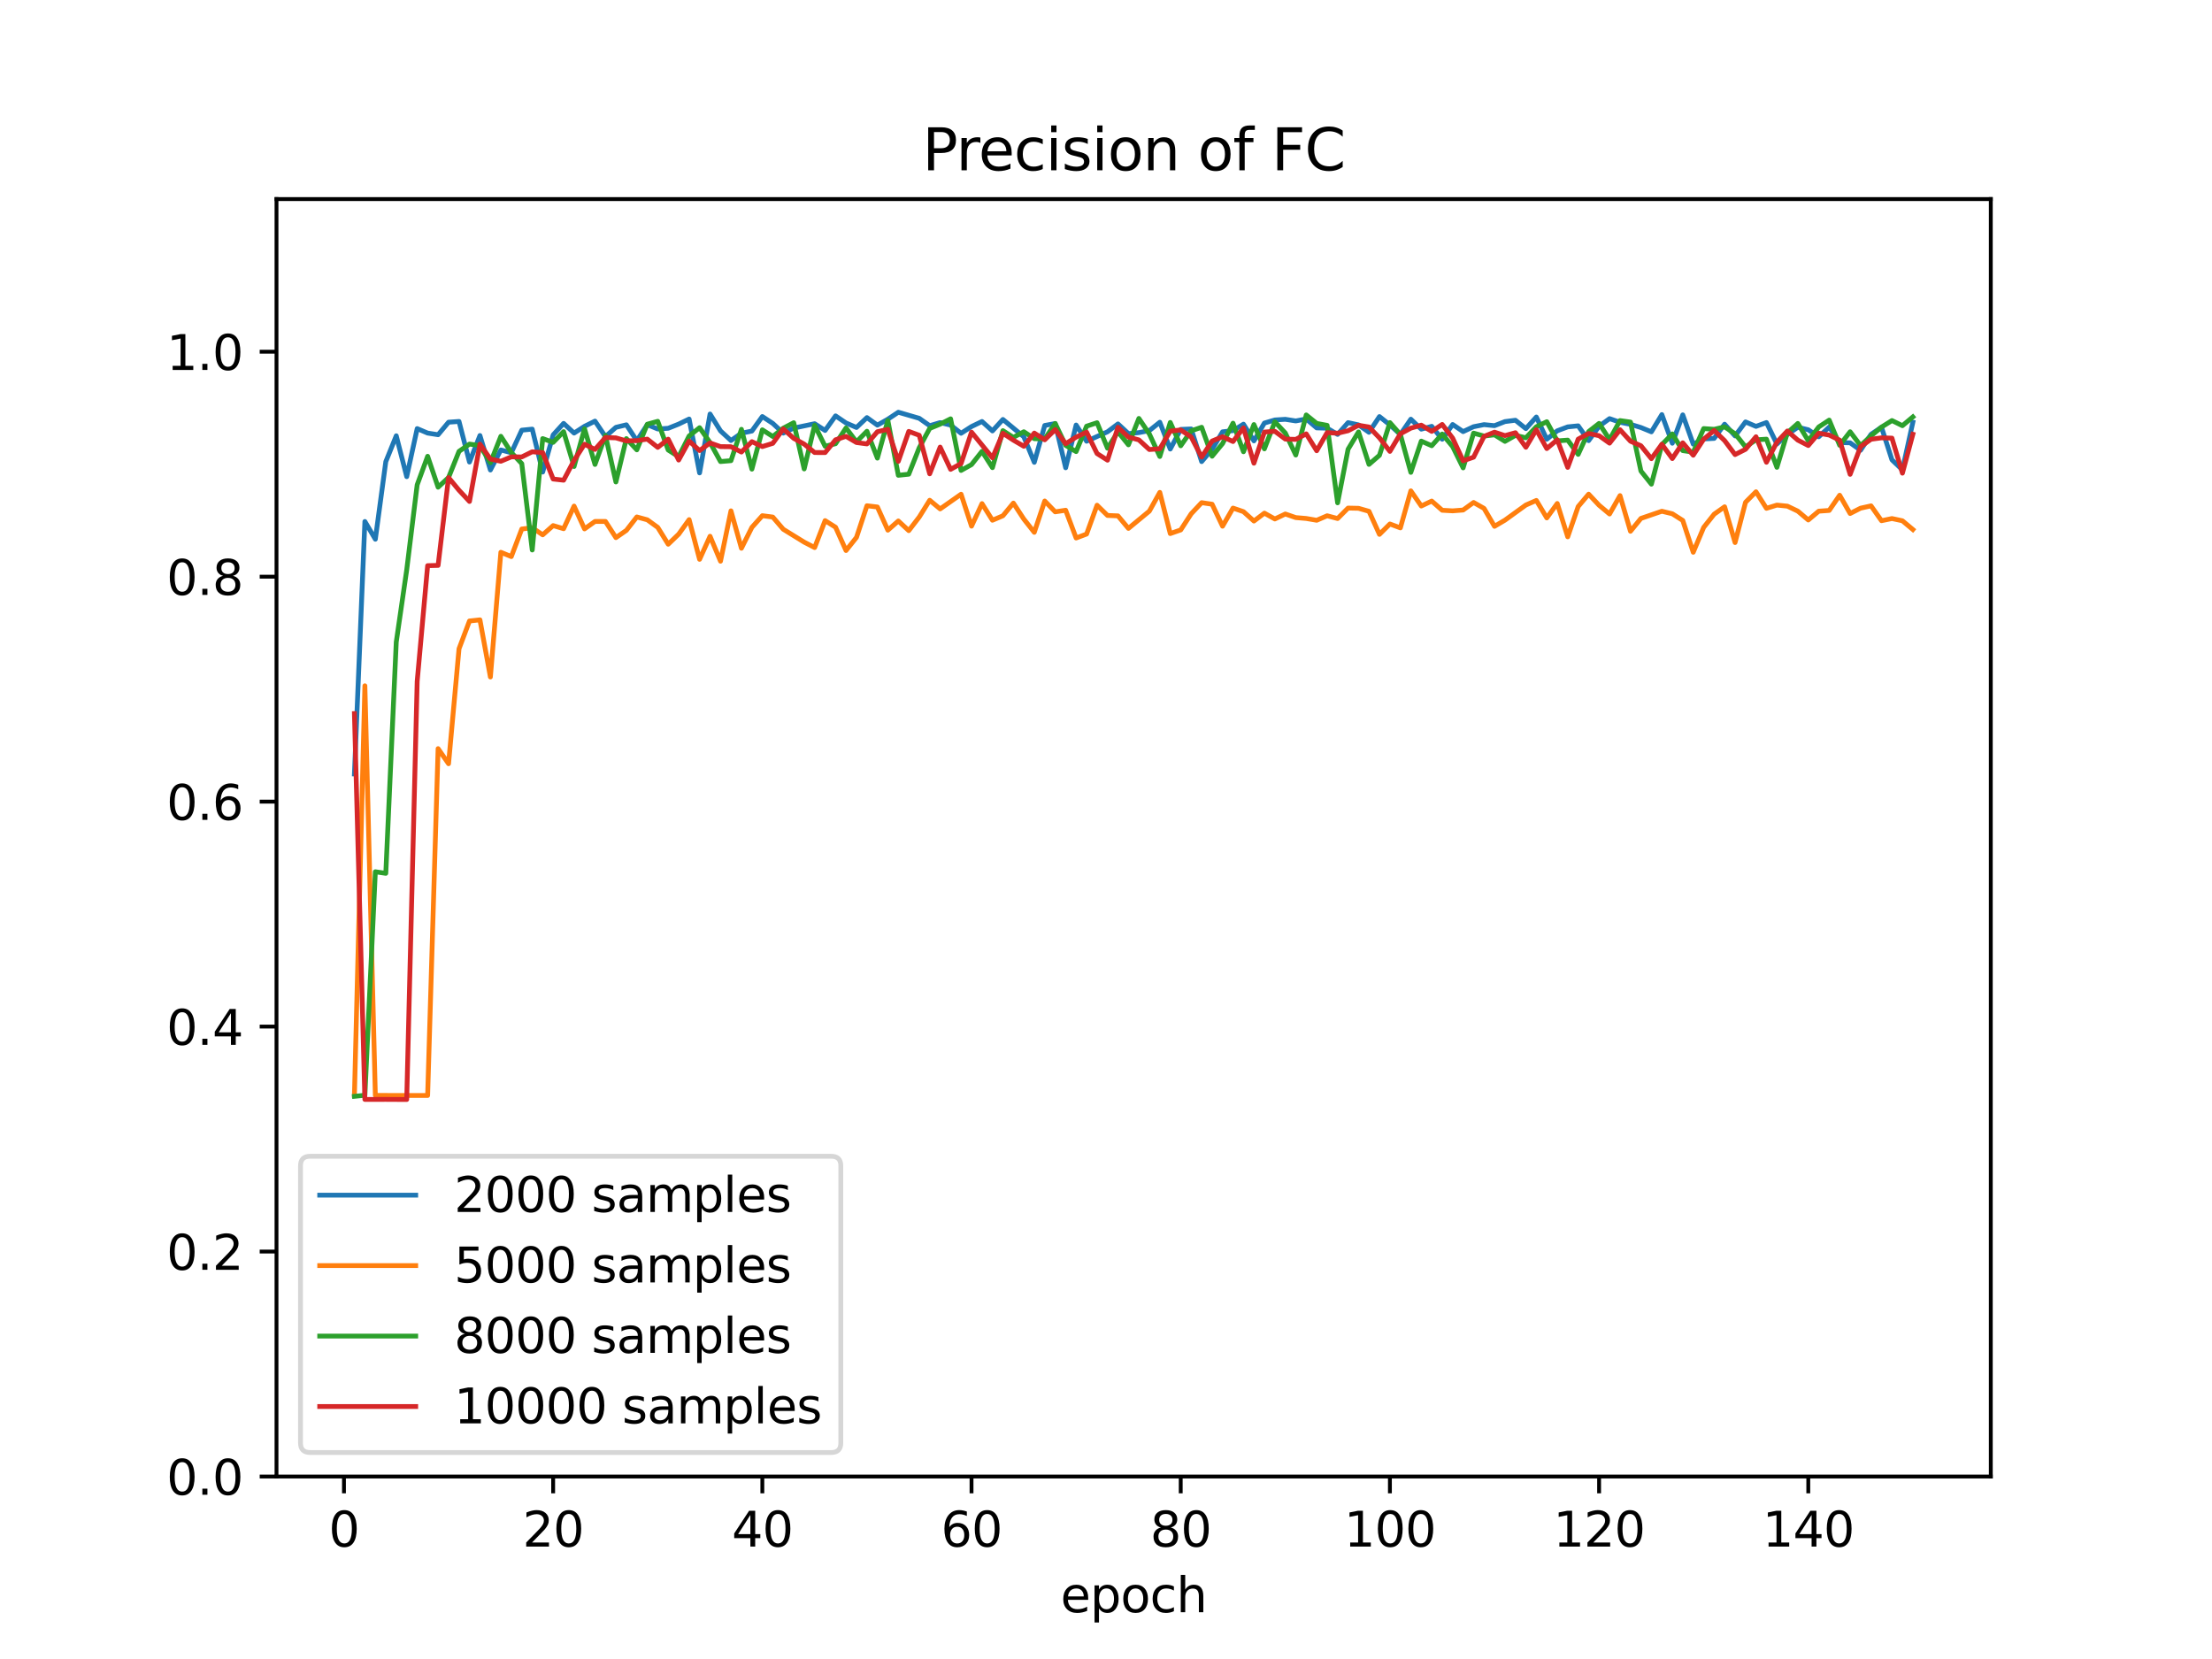 <?xml version="1.0" encoding="utf-8" standalone="no"?>
<!DOCTYPE svg PUBLIC "-//W3C//DTD SVG 1.1//EN"
  "http://www.w3.org/Graphics/SVG/1.1/DTD/svg11.dtd">
<svg xmlns:xlink="http://www.w3.org/1999/xlink" width="460.8pt" height="345.6pt" viewBox="0 0 460.8 345.6" xmlns="http://www.w3.org/2000/svg" version="1.1">
 <defs>
  <style type="text/css">*{stroke-linejoin: round; stroke-linecap: butt}</style>
 </defs>
 <g id="figure_1">
  <g id="patch_1">
   <path d="M 0 345.6 
L 460.8 345.6 
L 460.8 0 
L 0 0 
z
" style="fill: #ffffff"/>
  </g>
  <g id="axes_1">
   <g id="patch_2">
    <path d="M 57.6 307.584 
L 414.72 307.584 
L 414.72 41.472 
L 57.6 41.472 
z
" style="fill: #ffffff"/>
   </g>
   <g id="matplotlib.axis_1">
    <g id="xtick_1">
     <g id="line2d_1">
      <defs>
       <path id="m7c7c29e982" d="M 0 0 
L 0 3.5 
" style="stroke: #000000; stroke-width: 0.8"/>
      </defs>
      <g>
       <use xlink:href="#m7c7c29e982" x="71.654" y="307.584" style="stroke: #000000; stroke-width: 0.8"/>
      </g>
     </g>
     <g id="text_1">
      <!-- 0 -->
      <g transform="translate(68.473 322.182) scale(0.1 -0.1)">
       <defs>
        <path id="DejaVuSans-30" d="M 2034 4250 
Q 1547 4250 1301 3770 
Q 1056 3291 1056 2328 
Q 1056 1369 1301 889 
Q 1547 409 2034 409 
Q 2525 409 2770 889 
Q 3016 1369 3016 2328 
Q 3016 3291 2770 3770 
Q 2525 4250 2034 4250 
z
M 2034 4750 
Q 2819 4750 3233 4129 
Q 3647 3509 3647 2328 
Q 3647 1150 3233 529 
Q 2819 -91 2034 -91 
Q 1250 -91 836 529 
Q 422 1150 422 2328 
Q 422 3509 836 4129 
Q 1250 4750 2034 4750 
z
" transform="scale(0.016)"/>
       </defs>
       <use xlink:href="#DejaVuSans-30"/>
      </g>
     </g>
    </g>
    <g id="xtick_2">
     <g id="line2d_2">
      <g>
       <use xlink:href="#m7c7c29e982" x="115.232" y="307.584" style="stroke: #000000; stroke-width: 0.8"/>
      </g>
     </g>
     <g id="text_2">
      <!-- 20 -->
      <g transform="translate(108.869 322.182) scale(0.1 -0.1)">
       <defs>
        <path id="DejaVuSans-32" d="M 1228 531 
L 3431 531 
L 3431 0 
L 469 0 
L 469 531 
Q 828 903 1448 1529 
Q 2069 2156 2228 2338 
Q 2531 2678 2651 2914 
Q 2772 3150 2772 3378 
Q 2772 3750 2511 3984 
Q 2250 4219 1831 4219 
Q 1534 4219 1204 4116 
Q 875 4013 500 3803 
L 500 4441 
Q 881 4594 1212 4672 
Q 1544 4750 1819 4750 
Q 2544 4750 2975 4387 
Q 3406 4025 3406 3419 
Q 3406 3131 3298 2873 
Q 3191 2616 2906 2266 
Q 2828 2175 2409 1742 
Q 1991 1309 1228 531 
z
" transform="scale(0.016)"/>
       </defs>
       <use xlink:href="#DejaVuSans-32"/>
       <use xlink:href="#DejaVuSans-30" x="63.623"/>
      </g>
     </g>
    </g>
    <g id="xtick_3">
     <g id="line2d_3">
      <g>
       <use xlink:href="#m7c7c29e982" x="158.809" y="307.584" style="stroke: #000000; stroke-width: 0.8"/>
      </g>
     </g>
     <g id="text_3">
      <!-- 40 -->
      <g transform="translate(152.447 322.182) scale(0.1 -0.1)">
       <defs>
        <path id="DejaVuSans-34" d="M 2419 4116 
L 825 1625 
L 2419 1625 
L 2419 4116 
z
M 2253 4666 
L 3047 4666 
L 3047 1625 
L 3713 1625 
L 3713 1100 
L 3047 1100 
L 3047 0 
L 2419 0 
L 2419 1100 
L 313 1100 
L 313 1709 
L 2253 4666 
z
" transform="scale(0.016)"/>
       </defs>
       <use xlink:href="#DejaVuSans-34"/>
       <use xlink:href="#DejaVuSans-30" x="63.623"/>
      </g>
     </g>
    </g>
    <g id="xtick_4">
     <g id="line2d_4">
      <g>
       <use xlink:href="#m7c7c29e982" x="202.387" y="307.584" style="stroke: #000000; stroke-width: 0.8"/>
      </g>
     </g>
     <g id="text_4">
      <!-- 60 -->
      <g transform="translate(196.025 322.182) scale(0.1 -0.1)">
       <defs>
        <path id="DejaVuSans-36" d="M 2113 2584 
Q 1688 2584 1439 2293 
Q 1191 2003 1191 1497 
Q 1191 994 1439 701 
Q 1688 409 2113 409 
Q 2538 409 2786 701 
Q 3034 994 3034 1497 
Q 3034 2003 2786 2293 
Q 2538 2584 2113 2584 
z
M 3366 4563 
L 3366 3988 
Q 3128 4100 2886 4159 
Q 2644 4219 2406 4219 
Q 1781 4219 1451 3797 
Q 1122 3375 1075 2522 
Q 1259 2794 1537 2939 
Q 1816 3084 2150 3084 
Q 2853 3084 3261 2657 
Q 3669 2231 3669 1497 
Q 3669 778 3244 343 
Q 2819 -91 2113 -91 
Q 1303 -91 875 529 
Q 447 1150 447 2328 
Q 447 3434 972 4092 
Q 1497 4750 2381 4750 
Q 2619 4750 2861 4703 
Q 3103 4656 3366 4563 
z
" transform="scale(0.016)"/>
       </defs>
       <use xlink:href="#DejaVuSans-36"/>
       <use xlink:href="#DejaVuSans-30" x="63.623"/>
      </g>
     </g>
    </g>
    <g id="xtick_5">
     <g id="line2d_5">
      <g>
       <use xlink:href="#m7c7c29e982" x="245.965" y="307.584" style="stroke: #000000; stroke-width: 0.8"/>
      </g>
     </g>
     <g id="text_5">
      <!-- 80 -->
      <g transform="translate(239.603 322.182) scale(0.1 -0.1)">
       <defs>
        <path id="DejaVuSans-38" d="M 2034 2216 
Q 1584 2216 1326 1975 
Q 1069 1734 1069 1313 
Q 1069 891 1326 650 
Q 1584 409 2034 409 
Q 2484 409 2743 651 
Q 3003 894 3003 1313 
Q 3003 1734 2745 1975 
Q 2488 2216 2034 2216 
z
M 1403 2484 
Q 997 2584 770 2862 
Q 544 3141 544 3541 
Q 544 4100 942 4425 
Q 1341 4750 2034 4750 
Q 2731 4750 3128 4425 
Q 3525 4100 3525 3541 
Q 3525 3141 3298 2862 
Q 3072 2584 2669 2484 
Q 3125 2378 3379 2068 
Q 3634 1759 3634 1313 
Q 3634 634 3220 271 
Q 2806 -91 2034 -91 
Q 1263 -91 848 271 
Q 434 634 434 1313 
Q 434 1759 690 2068 
Q 947 2378 1403 2484 
z
M 1172 3481 
Q 1172 3119 1398 2916 
Q 1625 2713 2034 2713 
Q 2441 2713 2670 2916 
Q 2900 3119 2900 3481 
Q 2900 3844 2670 4047 
Q 2441 4250 2034 4250 
Q 1625 4250 1398 4047 
Q 1172 3844 1172 3481 
z
" transform="scale(0.016)"/>
       </defs>
       <use xlink:href="#DejaVuSans-38"/>
       <use xlink:href="#DejaVuSans-30" x="63.623"/>
      </g>
     </g>
    </g>
    <g id="xtick_6">
     <g id="line2d_6">
      <g>
       <use xlink:href="#m7c7c29e982" x="289.543" y="307.584" style="stroke: #000000; stroke-width: 0.8"/>
      </g>
     </g>
     <g id="text_6">
      <!-- 100 -->
      <g transform="translate(279.999 322.182) scale(0.1 -0.1)">
       <defs>
        <path id="DejaVuSans-31" d="M 794 531 
L 1825 531 
L 1825 4091 
L 703 3866 
L 703 4441 
L 1819 4666 
L 2450 4666 
L 2450 531 
L 3481 531 
L 3481 0 
L 794 0 
L 794 531 
z
" transform="scale(0.016)"/>
       </defs>
       <use xlink:href="#DejaVuSans-31"/>
       <use xlink:href="#DejaVuSans-30" x="63.623"/>
       <use xlink:href="#DejaVuSans-30" x="127.246"/>
      </g>
     </g>
    </g>
    <g id="xtick_7">
     <g id="line2d_7">
      <g>
       <use xlink:href="#m7c7c29e982" x="333.121" y="307.584" style="stroke: #000000; stroke-width: 0.8"/>
      </g>
     </g>
     <g id="text_7">
      <!-- 120 -->
      <g transform="translate(323.577 322.182) scale(0.1 -0.1)">
       <use xlink:href="#DejaVuSans-31"/>
       <use xlink:href="#DejaVuSans-32" x="63.623"/>
       <use xlink:href="#DejaVuSans-30" x="127.246"/>
      </g>
     </g>
    </g>
    <g id="xtick_8">
     <g id="line2d_8">
      <g>
       <use xlink:href="#m7c7c29e982" x="376.698" y="307.584" style="stroke: #000000; stroke-width: 0.8"/>
      </g>
     </g>
     <g id="text_8">
      <!-- 140 -->
      <g transform="translate(367.155 322.182) scale(0.1 -0.1)">
       <use xlink:href="#DejaVuSans-31"/>
       <use xlink:href="#DejaVuSans-34" x="63.623"/>
       <use xlink:href="#DejaVuSans-30" x="127.246"/>
      </g>
     </g>
    </g>
    <g id="text_9">
     <!-- epoch -->
     <g transform="translate(220.932 335.861) scale(0.1 -0.1)">
      <defs>
       <path id="DejaVuSans-65" d="M 3597 1894 
L 3597 1613 
L 953 1613 
Q 991 1019 1311 708 
Q 1631 397 2203 397 
Q 2534 397 2845 478 
Q 3156 559 3463 722 
L 3463 178 
Q 3153 47 2828 -22 
Q 2503 -91 2169 -91 
Q 1331 -91 842 396 
Q 353 884 353 1716 
Q 353 2575 817 3079 
Q 1281 3584 2069 3584 
Q 2775 3584 3186 3129 
Q 3597 2675 3597 1894 
z
M 3022 2063 
Q 3016 2534 2758 2815 
Q 2500 3097 2075 3097 
Q 1594 3097 1305 2825 
Q 1016 2553 972 2059 
L 3022 2063 
z
" transform="scale(0.016)"/>
       <path id="DejaVuSans-70" d="M 1159 525 
L 1159 -1331 
L 581 -1331 
L 581 3500 
L 1159 3500 
L 1159 2969 
Q 1341 3281 1617 3432 
Q 1894 3584 2278 3584 
Q 2916 3584 3314 3078 
Q 3713 2572 3713 1747 
Q 3713 922 3314 415 
Q 2916 -91 2278 -91 
Q 1894 -91 1617 61 
Q 1341 213 1159 525 
z
M 3116 1747 
Q 3116 2381 2855 2742 
Q 2594 3103 2138 3103 
Q 1681 3103 1420 2742 
Q 1159 2381 1159 1747 
Q 1159 1113 1420 752 
Q 1681 391 2138 391 
Q 2594 391 2855 752 
Q 3116 1113 3116 1747 
z
" transform="scale(0.016)"/>
       <path id="DejaVuSans-6f" d="M 1959 3097 
Q 1497 3097 1228 2736 
Q 959 2375 959 1747 
Q 959 1119 1226 758 
Q 1494 397 1959 397 
Q 2419 397 2687 759 
Q 2956 1122 2956 1747 
Q 2956 2369 2687 2733 
Q 2419 3097 1959 3097 
z
M 1959 3584 
Q 2709 3584 3137 3096 
Q 3566 2609 3566 1747 
Q 3566 888 3137 398 
Q 2709 -91 1959 -91 
Q 1206 -91 779 398 
Q 353 888 353 1747 
Q 353 2609 779 3096 
Q 1206 3584 1959 3584 
z
" transform="scale(0.016)"/>
       <path id="DejaVuSans-63" d="M 3122 3366 
L 3122 2828 
Q 2878 2963 2633 3030 
Q 2388 3097 2138 3097 
Q 1578 3097 1268 2742 
Q 959 2388 959 1747 
Q 959 1106 1268 751 
Q 1578 397 2138 397 
Q 2388 397 2633 464 
Q 2878 531 3122 666 
L 3122 134 
Q 2881 22 2623 -34 
Q 2366 -91 2075 -91 
Q 1284 -91 818 406 
Q 353 903 353 1747 
Q 353 2603 823 3093 
Q 1294 3584 2113 3584 
Q 2378 3584 2631 3529 
Q 2884 3475 3122 3366 
z
" transform="scale(0.016)"/>
       <path id="DejaVuSans-68" d="M 3513 2113 
L 3513 0 
L 2938 0 
L 2938 2094 
Q 2938 2591 2744 2837 
Q 2550 3084 2163 3084 
Q 1697 3084 1428 2787 
Q 1159 2491 1159 1978 
L 1159 0 
L 581 0 
L 581 4863 
L 1159 4863 
L 1159 2956 
Q 1366 3272 1645 3428 
Q 1925 3584 2291 3584 
Q 2894 3584 3203 3211 
Q 3513 2838 3513 2113 
z
" transform="scale(0.016)"/>
      </defs>
      <use xlink:href="#DejaVuSans-65"/>
      <use xlink:href="#DejaVuSans-70" x="61.523"/>
      <use xlink:href="#DejaVuSans-6f" x="125"/>
      <use xlink:href="#DejaVuSans-63" x="186.182"/>
      <use xlink:href="#DejaVuSans-68" x="241.162"/>
     </g>
    </g>
   </g>
   <g id="matplotlib.axis_2">
    <g id="ytick_1">
     <g id="line2d_9">
      <defs>
       <path id="m12724ca5d3" d="M 0 0 
L -3.5 0 
" style="stroke: #000000; stroke-width: 0.8"/>
      </defs>
      <g>
       <use xlink:href="#m12724ca5d3" x="57.6" y="307.584" style="stroke: #000000; stroke-width: 0.8"/>
      </g>
     </g>
     <g id="text_10">
      <!-- 0.0 -->
      <g transform="translate(34.697 311.383) scale(0.1 -0.1)">
       <defs>
        <path id="DejaVuSans-2e" d="M 684 794 
L 1344 794 
L 1344 0 
L 684 0 
L 684 794 
z
" transform="scale(0.016)"/>
       </defs>
       <use xlink:href="#DejaVuSans-30"/>
       <use xlink:href="#DejaVuSans-2e" x="63.623"/>
       <use xlink:href="#DejaVuSans-30" x="95.41"/>
      </g>
     </g>
    </g>
    <g id="ytick_2">
     <g id="line2d_10">
      <g>
       <use xlink:href="#m12724ca5d3" x="57.6" y="260.72" style="stroke: #000000; stroke-width: 0.8"/>
      </g>
     </g>
     <g id="text_11">
      <!-- 0.2 -->
      <g transform="translate(34.697 264.519) scale(0.1 -0.1)">
       <use xlink:href="#DejaVuSans-30"/>
       <use xlink:href="#DejaVuSans-2e" x="63.623"/>
       <use xlink:href="#DejaVuSans-32" x="95.41"/>
      </g>
     </g>
    </g>
    <g id="ytick_3">
     <g id="line2d_11">
      <g>
       <use xlink:href="#m12724ca5d3" x="57.6" y="213.857" style="stroke: #000000; stroke-width: 0.8"/>
      </g>
     </g>
     <g id="text_12">
      <!-- 0.4 -->
      <g transform="translate(34.697 217.656) scale(0.1 -0.1)">
       <use xlink:href="#DejaVuSans-30"/>
       <use xlink:href="#DejaVuSans-2e" x="63.623"/>
       <use xlink:href="#DejaVuSans-34" x="95.41"/>
      </g>
     </g>
    </g>
    <g id="ytick_4">
     <g id="line2d_12">
      <g>
       <use xlink:href="#m12724ca5d3" x="57.6" y="166.993" style="stroke: #000000; stroke-width: 0.8"/>
      </g>
     </g>
     <g id="text_13">
      <!-- 0.6 -->
      <g transform="translate(34.697 170.792) scale(0.1 -0.1)">
       <use xlink:href="#DejaVuSans-30"/>
       <use xlink:href="#DejaVuSans-2e" x="63.623"/>
       <use xlink:href="#DejaVuSans-36" x="95.41"/>
      </g>
     </g>
    </g>
    <g id="ytick_5">
     <g id="line2d_13">
      <g>
       <use xlink:href="#m12724ca5d3" x="57.6" y="120.129" style="stroke: #000000; stroke-width: 0.8"/>
      </g>
     </g>
     <g id="text_14">
      <!-- 0.8 -->
      <g transform="translate(34.697 123.928) scale(0.1 -0.1)">
       <use xlink:href="#DejaVuSans-30"/>
       <use xlink:href="#DejaVuSans-2e" x="63.623"/>
       <use xlink:href="#DejaVuSans-38" x="95.41"/>
      </g>
     </g>
    </g>
    <g id="ytick_6">
     <g id="line2d_14">
      <g>
       <use xlink:href="#m12724ca5d3" x="57.6" y="73.265" style="stroke: #000000; stroke-width: 0.8"/>
      </g>
     </g>
     <g id="text_15">
      <!-- 1.0 -->
      <g transform="translate(34.697 77.065) scale(0.1 -0.1)">
       <use xlink:href="#DejaVuSans-31"/>
       <use xlink:href="#DejaVuSans-2e" x="63.623"/>
       <use xlink:href="#DejaVuSans-30" x="95.41"/>
      </g>
     </g>
    </g>
   </g>
   <g id="line2d_15">
    <path d="M 73.833 161.231 
L 76.012 108.635 
L 78.191 112.33 
L 80.369 96.171 
L 82.548 90.781 
L 84.727 99.297 
L 86.906 89.287 
L 89.085 90.219 
L 91.264 90.561 
L 93.443 87.951 
L 95.622 87.794 
L 97.801 96.251 
L 99.979 90.727 
L 102.158 97.912 
L 104.337 93.735 
L 106.516 94.308 
L 108.695 89.613 
L 110.874 89.394 
L 113.053 98.334 
L 115.232 90.595 
L 117.411 88.197 
L 119.589 90.219 
L 121.768 88.812 
L 123.947 87.727 
L 126.126 90.956 
L 128.305 89.022 
L 130.484 88.496 
L 132.663 91.805 
L 134.842 88.464 
L 137.021 89.37 
L 139.199 89.218 
L 141.378 88.348 
L 143.557 87.292 
L 145.736 98.513 
L 147.915 86.249 
L 150.094 89.759 
L 152.273 91.768 
L 154.452 90.247 
L 156.631 89.795 
L 158.809 86.768 
L 160.988 88.203 
L 163.167 90.224 
L 165.346 89.177 
L 169.704 88.264 
L 171.883 89.672 
L 174.062 86.633 
L 176.241 88.109 
L 178.419 89.053 
L 180.598 86.992 
L 182.777 88.564 
L 184.956 87.326 
L 187.135 85.875 
L 191.493 87.141 
L 193.672 88.681 
L 195.851 88.031 
L 198.029 88.556 
L 200.208 90.26 
L 202.387 88.856 
L 204.566 87.803 
L 206.745 89.767 
L 208.924 87.382 
L 213.282 90.991 
L 215.461 96.311 
L 217.639 88.63 
L 219.818 88.23 
L 221.997 97.448 
L 224.176 88.541 
L 226.355 91.918 
L 230.713 89.951 
L 232.892 88.308 
L 235.071 90.333 
L 237.249 90.121 
L 239.428 89.704 
L 241.607 87.96 
L 243.786 93.545 
L 245.965 89.453 
L 248.144 89.359 
L 250.323 96.159 
L 252.502 93.609 
L 254.681 89.956 
L 256.859 89.705 
L 259.038 88.361 
L 261.217 91.845 
L 263.396 88.128 
L 265.575 87.487 
L 267.754 87.349 
L 269.933 87.689 
L 272.112 87.276 
L 274.291 89.138 
L 276.469 89.197 
L 278.648 90.493 
L 280.827 88.039 
L 283.006 88.512 
L 285.185 90.057 
L 287.364 86.78 
L 289.543 88.516 
L 291.722 90.506 
L 293.901 87.324 
L 296.079 89.401 
L 298.258 88.811 
L 300.437 91.503 
L 302.616 88.429 
L 304.795 89.911 
L 306.974 88.892 
L 309.153 88.457 
L 311.332 88.674 
L 313.511 87.824 
L 315.689 87.545 
L 317.868 89.292 
L 320.047 86.871 
L 322.226 91.497 
L 324.405 89.746 
L 326.584 88.927 
L 328.763 88.708 
L 330.942 91.791 
L 333.121 88.794 
L 335.299 87.209 
L 337.478 87.965 
L 339.657 88.393 
L 341.836 89.062 
L 344.015 89.957 
L 346.194 86.367 
L 348.373 92.335 
L 350.552 86.424 
L 352.731 92.521 
L 354.909 91.437 
L 357.088 91.327 
L 359.267 88.368 
L 361.446 90.807 
L 363.625 87.891 
L 365.804 88.825 
L 367.983 88.021 
L 370.162 92.493 
L 372.341 90.511 
L 374.519 89.004 
L 376.698 89.527 
L 378.877 90.993 
L 381.056 88.964 
L 383.235 92.205 
L 385.414 92.244 
L 387.593 93.79 
L 389.772 90.479 
L 391.951 89.003 
L 394.129 95.795 
L 396.308 97.88 
L 398.487 87.958 
L 398.487 87.958 
" clip-path="url(#p3ebd8135df)" style="fill: none; stroke: #1f77b4; stroke-linecap: square"/>
   </g>
   <g id="line2d_16">
    <path d="M 73.833 228.204 
L 76.012 142.86 
L 78.191 228.201 
L 89.085 228.207 
L 91.264 155.957 
L 93.443 159.099 
L 95.622 135.153 
L 97.801 129.364 
L 99.979 129.127 
L 102.158 141.029 
L 104.337 115.05 
L 106.516 115.945 
L 108.695 110.207 
L 110.874 109.936 
L 113.053 111.416 
L 115.232 109.489 
L 117.411 110.141 
L 119.589 105.429 
L 121.768 110.18 
L 123.947 108.628 
L 126.126 108.624 
L 128.305 111.999 
L 130.484 110.488 
L 132.663 107.69 
L 134.842 108.284 
L 137.021 109.863 
L 139.199 113.371 
L 141.378 111.28 
L 143.557 108.249 
L 145.736 116.519 
L 147.915 111.711 
L 150.094 116.909 
L 152.273 106.418 
L 154.452 114.214 
L 156.631 109.861 
L 158.809 107.426 
L 160.988 107.711 
L 163.167 110.253 
L 167.525 112.937 
L 169.704 114.066 
L 171.883 108.454 
L 174.062 109.828 
L 176.241 114.683 
L 178.419 111.95 
L 180.598 105.357 
L 182.777 105.617 
L 184.956 110.444 
L 187.135 108.527 
L 189.314 110.541 
L 191.493 107.71 
L 193.672 104.212 
L 195.851 106.018 
L 200.208 102.955 
L 202.387 109.607 
L 204.566 104.913 
L 206.745 108.376 
L 208.924 107.445 
L 211.103 104.805 
L 213.282 108.134 
L 215.461 110.891 
L 217.639 104.369 
L 219.818 106.625 
L 221.997 106.291 
L 224.176 112.076 
L 226.355 111.253 
L 228.534 105.247 
L 230.713 107.378 
L 232.892 107.465 
L 235.071 110.076 
L 239.428 106.48 
L 241.607 102.573 
L 243.786 111.152 
L 245.965 110.395 
L 248.144 107.034 
L 250.323 104.713 
L 252.502 105.037 
L 254.681 109.618 
L 256.859 105.843 
L 259.038 106.589 
L 261.217 108.544 
L 263.396 106.898 
L 265.575 108.111 
L 267.754 107.074 
L 269.933 107.823 
L 272.112 108.007 
L 274.291 108.381 
L 276.469 107.443 
L 278.648 108.02 
L 280.827 105.841 
L 283.006 105.889 
L 285.185 106.512 
L 287.364 111.318 
L 289.543 109.155 
L 291.722 109.966 
L 293.901 102.254 
L 296.079 105.411 
L 298.258 104.381 
L 300.437 106.297 
L 302.616 106.419 
L 304.795 106.249 
L 306.974 104.672 
L 309.153 105.91 
L 311.332 109.642 
L 313.511 108.355 
L 317.868 105.204 
L 320.047 104.25 
L 322.226 107.892 
L 324.405 104.884 
L 326.584 111.832 
L 328.763 105.526 
L 330.942 102.939 
L 333.121 105.257 
L 335.299 107.076 
L 337.478 103.245 
L 339.657 110.673 
L 341.836 107.997 
L 346.194 106.501 
L 348.373 107.028 
L 350.552 108.421 
L 352.731 115.047 
L 354.909 109.864 
L 357.088 107.113 
L 359.267 105.572 
L 361.446 113.02 
L 363.625 104.633 
L 365.804 102.446 
L 367.983 105.893 
L 370.162 105.22 
L 372.341 105.439 
L 374.519 106.479 
L 376.698 108.321 
L 378.877 106.488 
L 381.056 106.333 
L 383.235 103.168 
L 385.414 106.973 
L 387.593 105.863 
L 389.772 105.38 
L 391.951 108.474 
L 394.129 108.022 
L 396.308 108.489 
L 398.487 110.313 
L 398.487 110.313 
" clip-path="url(#p3ebd8135df)" style="fill: none; stroke: #ff7f0e; stroke-linecap: square"/>
   </g>
   <g id="line2d_17">
    <path d="M 73.833 228.386 
L 76.012 228.164 
L 78.191 181.604 
L 80.369 181.932 
L 82.548 133.748 
L 84.727 118.712 
L 86.906 100.993 
L 89.085 95.054 
L 91.264 101.491 
L 93.443 99.473 
L 95.622 94.028 
L 97.801 92.512 
L 99.979 92.822 
L 102.158 96.4 
L 104.337 90.887 
L 106.516 94.265 
L 108.695 96.581 
L 110.874 114.573 
L 113.053 91.365 
L 115.232 92.151 
L 117.411 89.913 
L 119.589 97.183 
L 121.768 89.325 
L 123.947 96.751 
L 126.126 90.715 
L 128.305 100.401 
L 130.484 91.368 
L 132.663 93.709 
L 134.842 88.369 
L 137.021 87.766 
L 139.199 93.747 
L 141.378 95.132 
L 143.557 90.816 
L 145.736 89.096 
L 147.915 92.196 
L 150.094 96.15 
L 152.273 95.967 
L 154.452 89.432 
L 156.631 97.731 
L 158.809 89.541 
L 160.988 90.929 
L 163.167 89.198 
L 165.346 88.062 
L 167.525 97.689 
L 169.704 88.582 
L 171.883 92.96 
L 174.062 92.434 
L 176.241 89.152 
L 178.419 92.043 
L 180.598 89.836 
L 182.777 95.436 
L 184.956 87.584 
L 187.135 99.012 
L 189.314 98.782 
L 191.493 93.273 
L 193.672 89.256 
L 195.851 88.352 
L 198.029 87.25 
L 200.208 98.001 
L 202.387 96.784 
L 204.566 94.027 
L 206.745 97.421 
L 208.924 89.712 
L 211.103 91.118 
L 213.282 89.94 
L 215.461 91.383 
L 217.639 91.437 
L 219.818 88.212 
L 221.997 92.774 
L 224.176 94.075 
L 226.355 88.783 
L 228.534 88.061 
L 230.713 93.37 
L 232.892 89.958 
L 235.071 92.664 
L 237.249 87.168 
L 239.428 90.395 
L 241.607 95.095 
L 243.786 88.005 
L 245.965 92.865 
L 248.144 89.748 
L 250.323 89.008 
L 252.502 95.04 
L 254.681 92.406 
L 256.859 88.155 
L 259.038 94.107 
L 261.217 88.439 
L 263.396 93.504 
L 265.575 87.865 
L 267.754 90.202 
L 269.933 94.791 
L 272.112 86.442 
L 274.291 88.202 
L 276.469 88.608 
L 278.648 104.748 
L 280.827 93.583 
L 283.006 89.98 
L 285.185 96.74 
L 287.364 94.849 
L 289.543 88.037 
L 291.722 90.507 
L 293.901 98.403 
L 296.079 91.895 
L 298.258 92.854 
L 300.437 90.416 
L 302.616 93.038 
L 304.795 97.468 
L 306.974 90.23 
L 309.153 90.84 
L 311.332 90.582 
L 313.511 91.945 
L 315.689 90.701 
L 317.868 91.201 
L 320.047 88.904 
L 322.226 87.85 
L 324.405 91.851 
L 326.584 91.685 
L 328.763 94.654 
L 330.942 89.907 
L 333.121 88.202 
L 335.299 91.577 
L 337.478 87.615 
L 339.657 87.927 
L 341.836 98.128 
L 344.015 100.858 
L 346.194 92.625 
L 348.373 90.396 
L 350.552 93.868 
L 352.731 94.198 
L 354.909 89.281 
L 357.088 89.435 
L 359.267 88.926 
L 361.446 90.351 
L 363.625 93.098 
L 365.804 91.627 
L 367.983 91.485 
L 370.162 97.353 
L 372.341 90.159 
L 374.519 88.209 
L 376.698 91.816 
L 378.877 88.941 
L 381.056 87.517 
L 383.235 92.758 
L 385.414 89.94 
L 387.593 92.83 
L 389.772 90.799 
L 391.951 88.974 
L 394.129 87.607 
L 396.308 88.678 
L 398.487 86.849 
L 398.487 86.849 
" clip-path="url(#p3ebd8135df)" style="fill: none; stroke: #2ca02c; stroke-linecap: square"/>
   </g>
   <g id="line2d_18">
    <path d="M 73.833 148.656 
L 76.012 229.029 
L 80.369 229.021 
L 84.727 229.045 
L 86.906 141.951 
L 89.085 117.838 
L 91.264 117.783 
L 93.443 99.495 
L 95.622 102.128 
L 97.801 104.461 
L 99.979 92.52 
L 102.158 95.629 
L 104.337 96.088 
L 106.516 95.175 
L 108.695 95.188 
L 110.874 94.113 
L 113.053 94.284 
L 115.232 99.788 
L 117.411 100.034 
L 119.589 95.915 
L 121.768 92.538 
L 123.947 93.626 
L 126.126 91.142 
L 128.305 91.217 
L 130.484 91.848 
L 132.663 91.787 
L 134.842 91.475 
L 137.021 93.193 
L 139.199 91.488 
L 141.378 95.837 
L 143.557 91.874 
L 145.736 93.86 
L 147.915 92.271 
L 150.094 93.035 
L 152.273 93.06 
L 154.452 94.169 
L 156.631 92.006 
L 158.809 93.026 
L 160.988 92.354 
L 163.167 89.355 
L 165.346 91.309 
L 167.525 92.514 
L 169.704 94.269 
L 171.883 94.281 
L 174.062 91.617 
L 176.241 90.898 
L 178.419 92.185 
L 180.598 92.475 
L 182.777 89.935 
L 184.956 89.439 
L 187.135 96.107 
L 189.314 89.868 
L 191.493 90.675 
L 193.672 98.701 
L 195.851 93.138 
L 198.029 97.775 
L 200.208 96.562 
L 202.387 90.023 
L 206.745 95.368 
L 208.924 90.259 
L 211.103 91.693 
L 213.282 92.966 
L 215.461 90.219 
L 217.639 91.617 
L 219.818 89.494 
L 221.997 92.434 
L 224.176 91.06 
L 226.355 90.027 
L 228.534 94.476 
L 230.713 95.864 
L 232.892 89.004 
L 235.071 91.05 
L 237.249 91.637 
L 239.428 93.642 
L 241.607 93.497 
L 243.786 89.803 
L 245.965 89.568 
L 248.144 91.035 
L 250.323 95.211 
L 252.502 91.882 
L 254.681 90.976 
L 256.859 91.977 
L 259.038 89.135 
L 261.217 96.492 
L 263.396 90.007 
L 265.575 89.848 
L 267.754 91.467 
L 269.933 91.532 
L 272.112 90.383 
L 274.291 93.898 
L 276.469 90.118 
L 278.648 90.246 
L 280.827 89.731 
L 283.006 88.594 
L 285.185 88.953 
L 287.364 91.21 
L 289.543 94.031 
L 291.722 90.369 
L 293.901 89.191 
L 296.079 88.568 
L 298.258 89.865 
L 300.437 88.418 
L 302.616 91.268 
L 304.795 95.994 
L 306.974 95.24 
L 309.153 90.907 
L 311.332 90.028 
L 313.511 90.744 
L 315.689 90.144 
L 317.868 93.173 
L 320.047 89.526 
L 322.226 93.443 
L 324.405 91.621 
L 326.584 97.365 
L 328.763 91.48 
L 330.942 90.302 
L 333.121 90.766 
L 335.299 92.318 
L 337.478 89.522 
L 339.657 91.912 
L 341.836 92.857 
L 344.015 95.55 
L 346.194 92.543 
L 348.373 95.529 
L 350.552 92.25 
L 352.731 94.83 
L 354.909 91.494 
L 357.088 89.68 
L 359.267 91.788 
L 361.446 94.695 
L 363.625 93.596 
L 365.804 90.982 
L 367.983 96.295 
L 370.162 92.106 
L 372.341 89.784 
L 374.519 91.686 
L 376.698 92.81 
L 378.877 90.244 
L 381.056 90.63 
L 383.235 91.696 
L 385.414 98.811 
L 387.593 93.05 
L 389.772 91.503 
L 391.951 91.212 
L 394.129 91.273 
L 396.308 98.567 
L 398.487 90.46 
L 398.487 90.46 
" clip-path="url(#p3ebd8135df)" style="fill: none; stroke: #d62728; stroke-linecap: square"/>
   </g>
   <g id="patch_3">
    <path d="M 57.6 307.584 
L 57.6 41.472 
" style="fill: none; stroke: #000000; stroke-width: 0.8; stroke-linejoin: miter; stroke-linecap: square"/>
   </g>
   <g id="patch_4">
    <path d="M 414.72 307.584 
L 414.72 41.472 
" style="fill: none; stroke: #000000; stroke-width: 0.8; stroke-linejoin: miter; stroke-linecap: square"/>
   </g>
   <g id="patch_5">
    <path d="M 57.6 307.584 
L 414.72 307.584 
" style="fill: none; stroke: #000000; stroke-width: 0.8; stroke-linejoin: miter; stroke-linecap: square"/>
   </g>
   <g id="patch_6">
    <path d="M 57.6 41.472 
L 414.72 41.472 
" style="fill: none; stroke: #000000; stroke-width: 0.8; stroke-linejoin: miter; stroke-linecap: square"/>
   </g>
   <g id="text_16">
    <!-- Precision of FC -->
    <g transform="translate(192.154 35.472) scale(0.12 -0.12)">
     <defs>
      <path id="DejaVuSans-50" d="M 1259 4147 
L 1259 2394 
L 2053 2394 
Q 2494 2394 2734 2622 
Q 2975 2850 2975 3272 
Q 2975 3691 2734 3919 
Q 2494 4147 2053 4147 
L 1259 4147 
z
M 628 4666 
L 2053 4666 
Q 2838 4666 3239 4311 
Q 3641 3956 3641 3272 
Q 3641 2581 3239 2228 
Q 2838 1875 2053 1875 
L 1259 1875 
L 1259 0 
L 628 0 
L 628 4666 
z
" transform="scale(0.016)"/>
      <path id="DejaVuSans-72" d="M 2631 2963 
Q 2534 3019 2420 3045 
Q 2306 3072 2169 3072 
Q 1681 3072 1420 2755 
Q 1159 2438 1159 1844 
L 1159 0 
L 581 0 
L 581 3500 
L 1159 3500 
L 1159 2956 
Q 1341 3275 1631 3429 
Q 1922 3584 2338 3584 
Q 2397 3584 2469 3576 
Q 2541 3569 2628 3553 
L 2631 2963 
z
" transform="scale(0.016)"/>
      <path id="DejaVuSans-69" d="M 603 3500 
L 1178 3500 
L 1178 0 
L 603 0 
L 603 3500 
z
M 603 4863 
L 1178 4863 
L 1178 4134 
L 603 4134 
L 603 4863 
z
" transform="scale(0.016)"/>
      <path id="DejaVuSans-73" d="M 2834 3397 
L 2834 2853 
Q 2591 2978 2328 3040 
Q 2066 3103 1784 3103 
Q 1356 3103 1142 2972 
Q 928 2841 928 2578 
Q 928 2378 1081 2264 
Q 1234 2150 1697 2047 
L 1894 2003 
Q 2506 1872 2764 1633 
Q 3022 1394 3022 966 
Q 3022 478 2636 193 
Q 2250 -91 1575 -91 
Q 1294 -91 989 -36 
Q 684 19 347 128 
L 347 722 
Q 666 556 975 473 
Q 1284 391 1588 391 
Q 1994 391 2212 530 
Q 2431 669 2431 922 
Q 2431 1156 2273 1281 
Q 2116 1406 1581 1522 
L 1381 1569 
Q 847 1681 609 1914 
Q 372 2147 372 2553 
Q 372 3047 722 3315 
Q 1072 3584 1716 3584 
Q 2034 3584 2315 3537 
Q 2597 3491 2834 3397 
z
" transform="scale(0.016)"/>
      <path id="DejaVuSans-6e" d="M 3513 2113 
L 3513 0 
L 2938 0 
L 2938 2094 
Q 2938 2591 2744 2837 
Q 2550 3084 2163 3084 
Q 1697 3084 1428 2787 
Q 1159 2491 1159 1978 
L 1159 0 
L 581 0 
L 581 3500 
L 1159 3500 
L 1159 2956 
Q 1366 3272 1645 3428 
Q 1925 3584 2291 3584 
Q 2894 3584 3203 3211 
Q 3513 2838 3513 2113 
z
" transform="scale(0.016)"/>
      <path id="DejaVuSans-20" transform="scale(0.016)"/>
      <path id="DejaVuSans-66" d="M 2375 4863 
L 2375 4384 
L 1825 4384 
Q 1516 4384 1395 4259 
Q 1275 4134 1275 3809 
L 1275 3500 
L 2222 3500 
L 2222 3053 
L 1275 3053 
L 1275 0 
L 697 0 
L 697 3053 
L 147 3053 
L 147 3500 
L 697 3500 
L 697 3744 
Q 697 4328 969 4595 
Q 1241 4863 1831 4863 
L 2375 4863 
z
" transform="scale(0.016)"/>
      <path id="DejaVuSans-46" d="M 628 4666 
L 3309 4666 
L 3309 4134 
L 1259 4134 
L 1259 2759 
L 3109 2759 
L 3109 2228 
L 1259 2228 
L 1259 0 
L 628 0 
L 628 4666 
z
" transform="scale(0.016)"/>
      <path id="DejaVuSans-43" d="M 4122 4306 
L 4122 3641 
Q 3803 3938 3442 4084 
Q 3081 4231 2675 4231 
Q 1875 4231 1450 3742 
Q 1025 3253 1025 2328 
Q 1025 1406 1450 917 
Q 1875 428 2675 428 
Q 3081 428 3442 575 
Q 3803 722 4122 1019 
L 4122 359 
Q 3791 134 3420 21 
Q 3050 -91 2638 -91 
Q 1578 -91 968 557 
Q 359 1206 359 2328 
Q 359 3453 968 4101 
Q 1578 4750 2638 4750 
Q 3056 4750 3426 4639 
Q 3797 4528 4122 4306 
z
" transform="scale(0.016)"/>
     </defs>
     <use xlink:href="#DejaVuSans-50"/>
     <use xlink:href="#DejaVuSans-72" x="58.553"/>
     <use xlink:href="#DejaVuSans-65" x="97.416"/>
     <use xlink:href="#DejaVuSans-63" x="158.939"/>
     <use xlink:href="#DejaVuSans-69" x="213.92"/>
     <use xlink:href="#DejaVuSans-73" x="241.703"/>
     <use xlink:href="#DejaVuSans-69" x="293.803"/>
     <use xlink:href="#DejaVuSans-6f" x="321.586"/>
     <use xlink:href="#DejaVuSans-6e" x="382.768"/>
     <use xlink:href="#DejaVuSans-20" x="446.146"/>
     <use xlink:href="#DejaVuSans-6f" x="477.934"/>
     <use xlink:href="#DejaVuSans-66" x="539.115"/>
     <use xlink:href="#DejaVuSans-20" x="574.32"/>
     <use xlink:href="#DejaVuSans-46" x="606.107"/>
     <use xlink:href="#DejaVuSans-43" x="663.627"/>
    </g>
   </g>
   <g id="legend_1">
    <g id="patch_7">
     <path d="M 64.6 302.584 
L 173.158 302.584 
Q 175.158 302.584 175.158 300.584 
L 175.158 242.871 
Q 175.158 240.871 173.158 240.871 
L 64.6 240.871 
Q 62.6 240.871 62.6 242.871 
L 62.6 300.584 
Q 62.6 302.584 64.6 302.584 
z
" style="fill: #ffffff; opacity: 0.8; stroke: #cccccc; stroke-linejoin: miter"/>
    </g>
    <g id="line2d_19">
     <path d="M 66.6 248.97 
L 76.6 248.97 
L 86.6 248.97 
" style="fill: none; stroke: #1f77b4; stroke-linecap: square"/>
    </g>
    <g id="text_17">
     <!-- 2000 samples -->
     <g transform="translate(94.6 252.47) scale(0.1 -0.1)">
      <defs>
       <path id="DejaVuSans-61" d="M 2194 1759 
Q 1497 1759 1228 1600 
Q 959 1441 959 1056 
Q 959 750 1161 570 
Q 1363 391 1709 391 
Q 2188 391 2477 730 
Q 2766 1069 2766 1631 
L 2766 1759 
L 2194 1759 
z
M 3341 1997 
L 3341 0 
L 2766 0 
L 2766 531 
Q 2569 213 2275 61 
Q 1981 -91 1556 -91 
Q 1019 -91 701 211 
Q 384 513 384 1019 
Q 384 1609 779 1909 
Q 1175 2209 1959 2209 
L 2766 2209 
L 2766 2266 
Q 2766 2663 2505 2880 
Q 2244 3097 1772 3097 
Q 1472 3097 1187 3025 
Q 903 2953 641 2809 
L 641 3341 
Q 956 3463 1253 3523 
Q 1550 3584 1831 3584 
Q 2591 3584 2966 3190 
Q 3341 2797 3341 1997 
z
" transform="scale(0.016)"/>
       <path id="DejaVuSans-6d" d="M 3328 2828 
Q 3544 3216 3844 3400 
Q 4144 3584 4550 3584 
Q 5097 3584 5394 3201 
Q 5691 2819 5691 2113 
L 5691 0 
L 5113 0 
L 5113 2094 
Q 5113 2597 4934 2840 
Q 4756 3084 4391 3084 
Q 3944 3084 3684 2787 
Q 3425 2491 3425 1978 
L 3425 0 
L 2847 0 
L 2847 2094 
Q 2847 2600 2669 2842 
Q 2491 3084 2119 3084 
Q 1678 3084 1418 2786 
Q 1159 2488 1159 1978 
L 1159 0 
L 581 0 
L 581 3500 
L 1159 3500 
L 1159 2956 
Q 1356 3278 1631 3431 
Q 1906 3584 2284 3584 
Q 2666 3584 2933 3390 
Q 3200 3197 3328 2828 
z
" transform="scale(0.016)"/>
       <path id="DejaVuSans-6c" d="M 603 4863 
L 1178 4863 
L 1178 0 
L 603 0 
L 603 4863 
z
" transform="scale(0.016)"/>
      </defs>
      <use xlink:href="#DejaVuSans-32"/>
      <use xlink:href="#DejaVuSans-30" x="63.623"/>
      <use xlink:href="#DejaVuSans-30" x="127.246"/>
      <use xlink:href="#DejaVuSans-30" x="190.869"/>
      <use xlink:href="#DejaVuSans-20" x="254.492"/>
      <use xlink:href="#DejaVuSans-73" x="286.279"/>
      <use xlink:href="#DejaVuSans-61" x="338.379"/>
      <use xlink:href="#DejaVuSans-6d" x="399.658"/>
      <use xlink:href="#DejaVuSans-70" x="497.07"/>
      <use xlink:href="#DejaVuSans-6c" x="560.547"/>
      <use xlink:href="#DejaVuSans-65" x="588.33"/>
      <use xlink:href="#DejaVuSans-73" x="649.854"/>
     </g>
    </g>
    <g id="line2d_20">
     <path d="M 66.6 263.648 
L 76.6 263.648 
L 86.6 263.648 
" style="fill: none; stroke: #ff7f0e; stroke-linecap: square"/>
    </g>
    <g id="text_18">
     <!-- 5000 samples -->
     <g transform="translate(94.6 267.148) scale(0.1 -0.1)">
      <defs>
       <path id="DejaVuSans-35" d="M 691 4666 
L 3169 4666 
L 3169 4134 
L 1269 4134 
L 1269 2991 
Q 1406 3038 1543 3061 
Q 1681 3084 1819 3084 
Q 2600 3084 3056 2656 
Q 3513 2228 3513 1497 
Q 3513 744 3044 326 
Q 2575 -91 1722 -91 
Q 1428 -91 1123 -41 
Q 819 9 494 109 
L 494 744 
Q 775 591 1075 516 
Q 1375 441 1709 441 
Q 2250 441 2565 725 
Q 2881 1009 2881 1497 
Q 2881 1984 2565 2268 
Q 2250 2553 1709 2553 
Q 1456 2553 1204 2497 
Q 953 2441 691 2322 
L 691 4666 
z
" transform="scale(0.016)"/>
      </defs>
      <use xlink:href="#DejaVuSans-35"/>
      <use xlink:href="#DejaVuSans-30" x="63.623"/>
      <use xlink:href="#DejaVuSans-30" x="127.246"/>
      <use xlink:href="#DejaVuSans-30" x="190.869"/>
      <use xlink:href="#DejaVuSans-20" x="254.492"/>
      <use xlink:href="#DejaVuSans-73" x="286.279"/>
      <use xlink:href="#DejaVuSans-61" x="338.379"/>
      <use xlink:href="#DejaVuSans-6d" x="399.658"/>
      <use xlink:href="#DejaVuSans-70" x="497.07"/>
      <use xlink:href="#DejaVuSans-6c" x="560.547"/>
      <use xlink:href="#DejaVuSans-65" x="588.33"/>
      <use xlink:href="#DejaVuSans-73" x="649.854"/>
     </g>
    </g>
    <g id="line2d_21">
     <path d="M 66.6 278.326 
L 76.6 278.326 
L 86.6 278.326 
" style="fill: none; stroke: #2ca02c; stroke-linecap: square"/>
    </g>
    <g id="text_19">
     <!-- 8000 samples -->
     <g transform="translate(94.6 281.826) scale(0.1 -0.1)">
      <use xlink:href="#DejaVuSans-38"/>
      <use xlink:href="#DejaVuSans-30" x="63.623"/>
      <use xlink:href="#DejaVuSans-30" x="127.246"/>
      <use xlink:href="#DejaVuSans-30" x="190.869"/>
      <use xlink:href="#DejaVuSans-20" x="254.492"/>
      <use xlink:href="#DejaVuSans-73" x="286.279"/>
      <use xlink:href="#DejaVuSans-61" x="338.379"/>
      <use xlink:href="#DejaVuSans-6d" x="399.658"/>
      <use xlink:href="#DejaVuSans-70" x="497.07"/>
      <use xlink:href="#DejaVuSans-6c" x="560.547"/>
      <use xlink:href="#DejaVuSans-65" x="588.33"/>
      <use xlink:href="#DejaVuSans-73" x="649.854"/>
     </g>
    </g>
    <g id="line2d_22">
     <path d="M 66.6 293.004 
L 76.6 293.004 
L 86.6 293.004 
" style="fill: none; stroke: #d62728; stroke-linecap: square"/>
    </g>
    <g id="text_20">
     <!-- 10000 samples -->
     <g transform="translate(94.6 296.504) scale(0.1 -0.1)">
      <use xlink:href="#DejaVuSans-31"/>
      <use xlink:href="#DejaVuSans-30" x="63.623"/>
      <use xlink:href="#DejaVuSans-30" x="127.246"/>
      <use xlink:href="#DejaVuSans-30" x="190.869"/>
      <use xlink:href="#DejaVuSans-30" x="254.492"/>
      <use xlink:href="#DejaVuSans-20" x="318.115"/>
      <use xlink:href="#DejaVuSans-73" x="349.902"/>
      <use xlink:href="#DejaVuSans-61" x="402.002"/>
      <use xlink:href="#DejaVuSans-6d" x="463.281"/>
      <use xlink:href="#DejaVuSans-70" x="560.693"/>
      <use xlink:href="#DejaVuSans-6c" x="624.17"/>
      <use xlink:href="#DejaVuSans-65" x="651.953"/>
      <use xlink:href="#DejaVuSans-73" x="713.477"/>
     </g>
    </g>
   </g>
  </g>
 </g>
 <defs>
  <clipPath id="p3ebd8135df">
   <rect x="57.6" y="41.472" width="357.12" height="266.112"/>
  </clipPath>
 </defs>
</svg>
